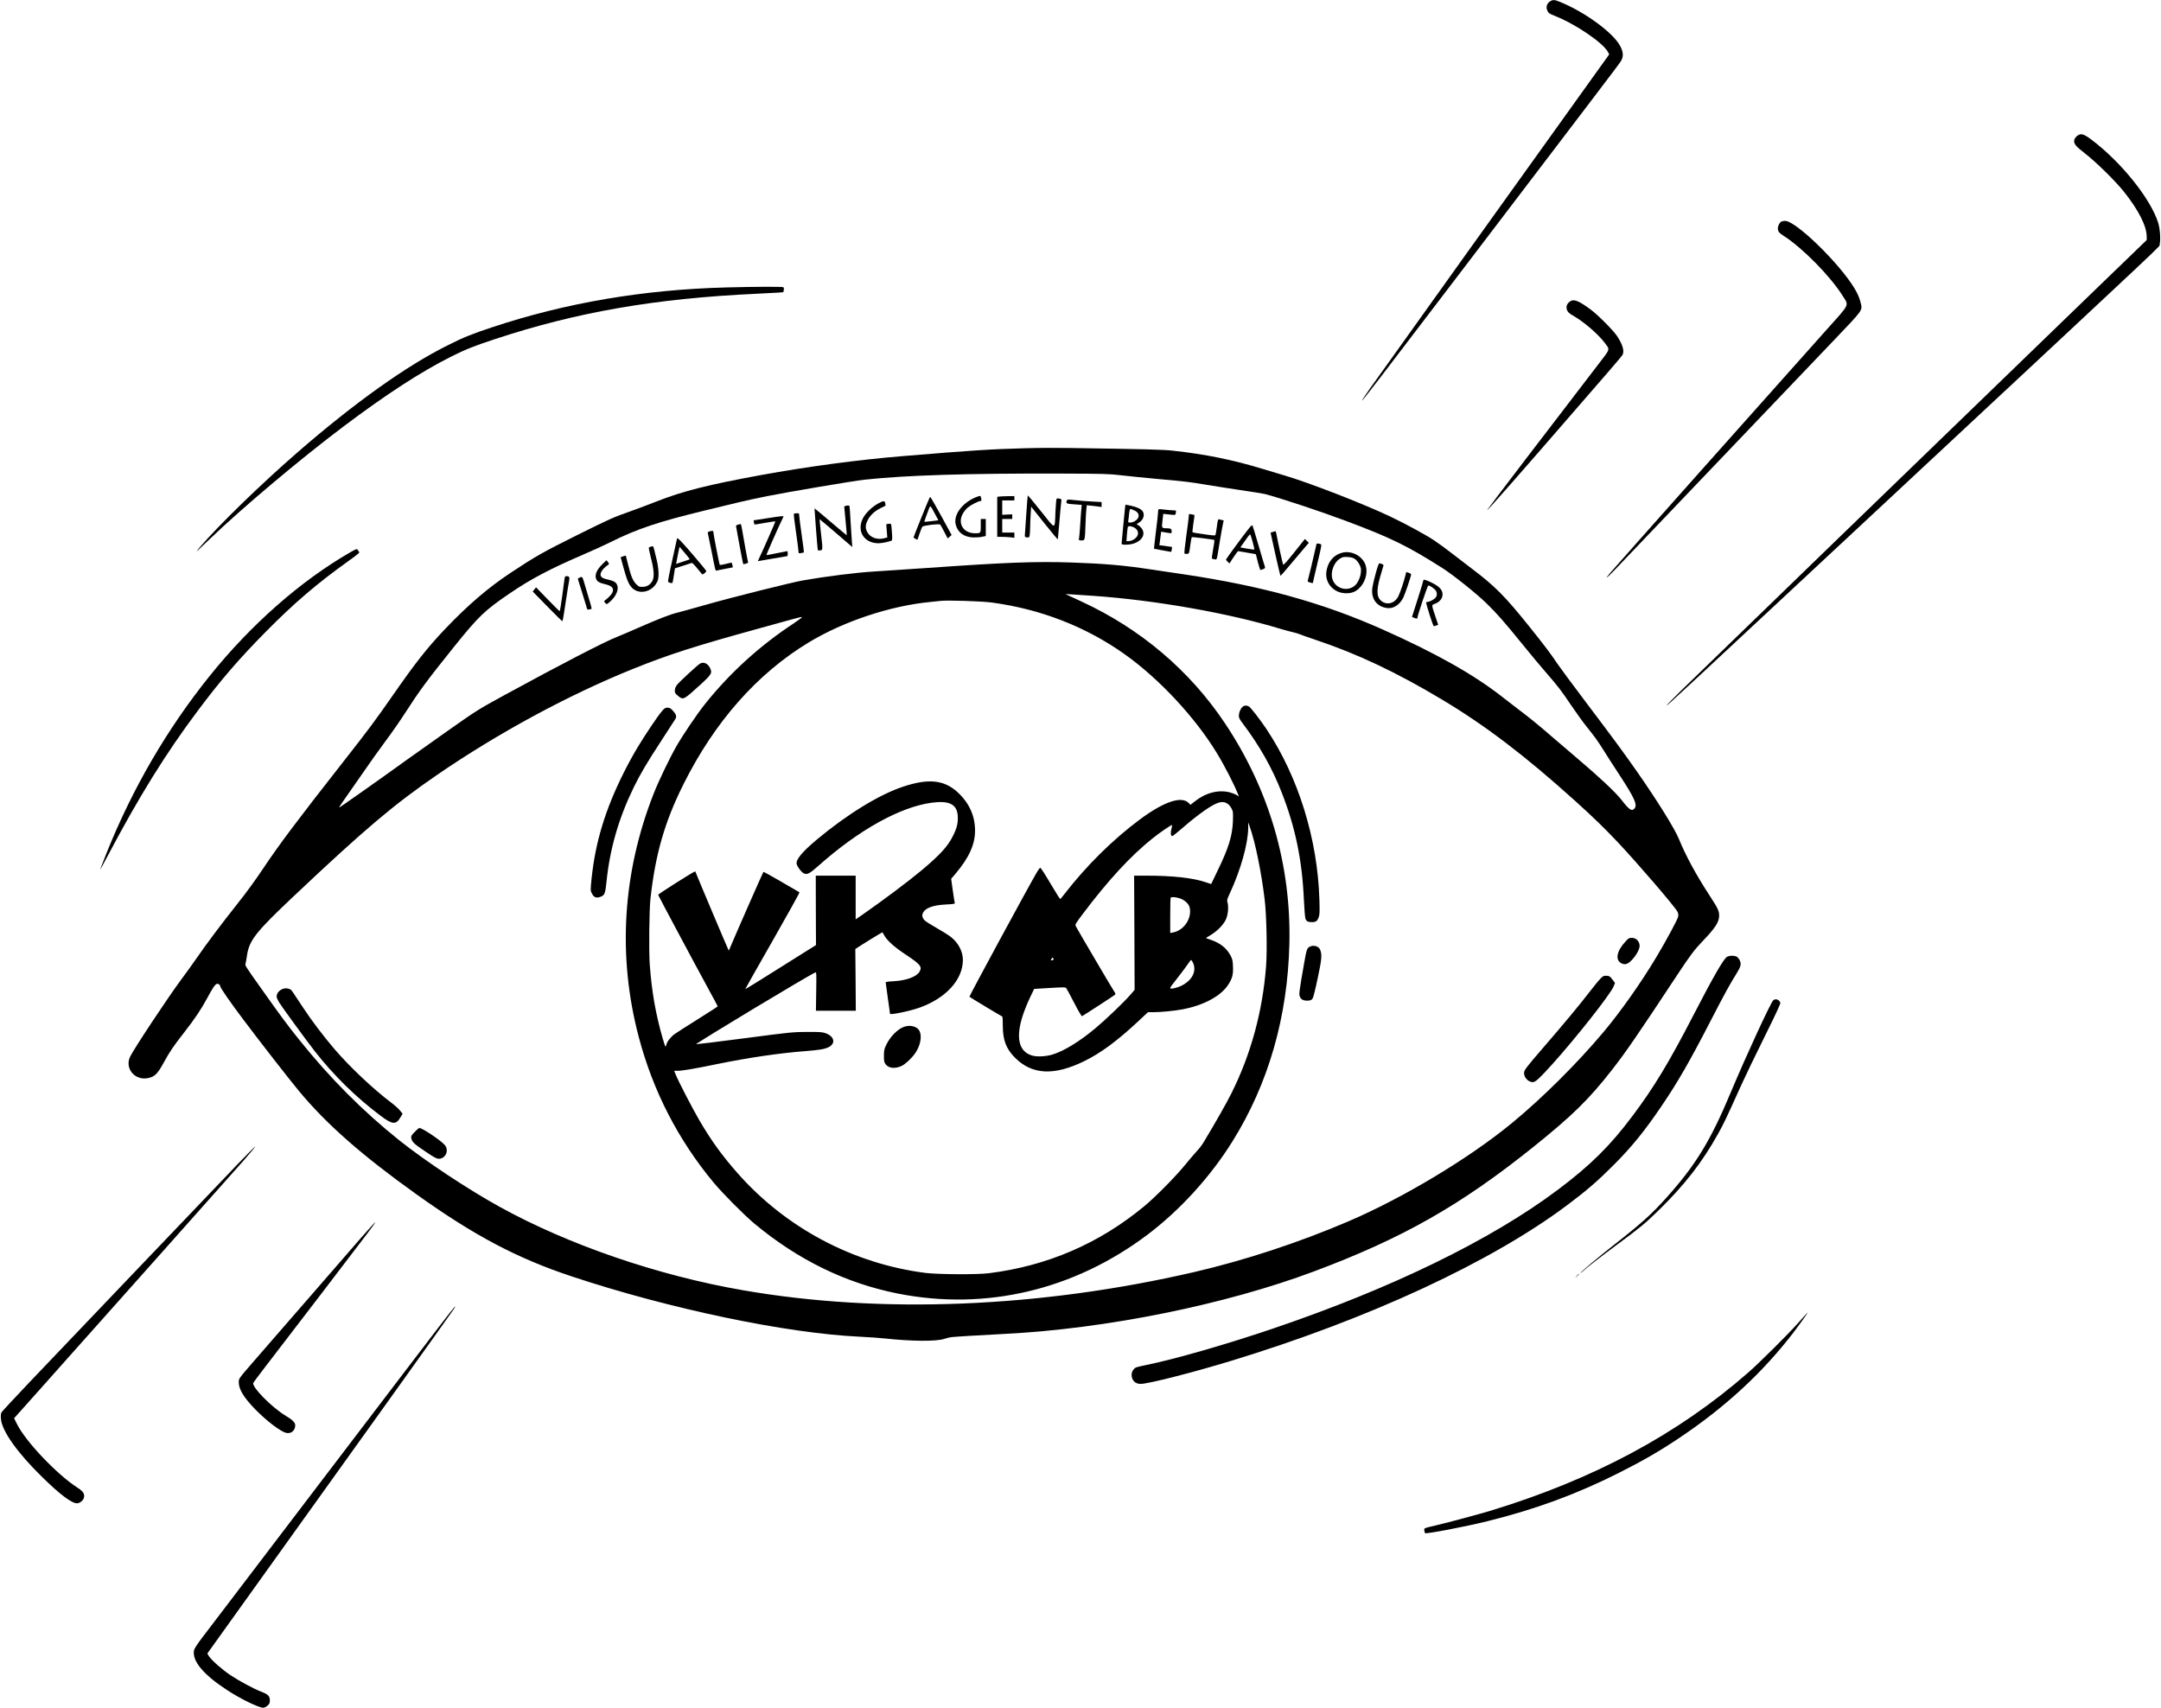 <?xml version="1.0" standalone="no"?>
<!DOCTYPE svg PUBLIC "-//W3C//DTD SVG 20010904//EN"
 "http://www.w3.org/TR/2001/REC-SVG-20010904/DTD/svg10.dtd">
<svg version="1.0" xmlns="http://www.w3.org/2000/svg"
 width="3023pt" height="2389pt" viewBox="0 0 3023 2389"
 preserveAspectRatio="xMidYMid meet">

<g transform="translate(0,2389) scale(0.1,-0.1)"
fill="#000000" stroke="none">
<path d="M21684 23871 c-43 -26 -60 -77 -41 -123 17 -41 28 -49 102 -78 292
-114 682 -379 750 -510 l16 -31 -109 -152 c-833 -1160 -3087 -4308 -3236
-4520 -65 -92 -116 -170 -114 -172 6 -6 206 254 1379 1795 1886 2476 2202
2892 2236 2942 45 68 46 129 1 218 -93 186 -492 480 -847 624 -77 31 -96 32
-137 7z"/>
<path d="M29052 21985 c-16 -14 -32 -37 -35 -52 -10 -53 15 -85 149 -189 152
-117 424 -384 544 -534 205 -256 320 -484 320 -631 l0 -47 -692 -668 c-1966
-1900 -5630 -5447 -5818 -5632 -118 -116 -211 -211 -207 -212 13 0 130 108
3232 3001 3998 3728 3652 3402 3666 3451 16 62 6 218 -21 303 -106 336 -517
848 -933 1161 -113 85 -151 94 -205 49z"/>
<path d="M24917 20789 c-23 -13 -47 -62 -47 -94 0 -42 17 -63 88 -109 259
-166 644 -558 814 -827 95 -151 116 -106 -219 -480 -949 -1062 -2935 -3294
-3031 -3407 -84 -98 -47 -73 63 42 236 247 2773 2904 3092 3240 389 408 378
392 352 499 -16 67 -41 126 -86 202 -213 354 -822 946 -972 945 -20 0 -44 -5
-54 -11z"/>
<path d="M10160 19869 c-1158 -30 -2245 -215 -3278 -558 -286 -95 -397 -140
-622 -253 -578 -288 -1300 -803 -2096 -1494 -513 -446 -1091 -1007 -1373
-1334 -75 -87 -51 -67 144 120 455 437 1254 1109 1861 1567 604 455 1089 770
1514 984 204 102 324 150 620 247 1144 377 2235 566 3640 632 124 6 262 13
306 16 l82 6 6 31 c4 20 2 34 -6 39 -15 9 -391 8 -798 -3z"/>
<path d="M21953 19666 c-39 -33 -49 -73 -30 -118 11 -26 31 -44 80 -72 145
-81 351 -257 443 -379 78 -104 85 -79 -83 -298 -694 -903 -1523 -1989 -1556
-2039 -41 -64 419 460 1424 1620 64 74 193 223 286 330 93 107 175 205 181
217 28 52 0 147 -78 263 -54 81 -270 298 -370 371 -176 130 -241 152 -297 105z"/>
<path d="M14355 17620 c-505 -14 -725 -28 -1730 -111 -618 -51 -1323 -145
-1980 -265 -734 -134 -1096 -225 -1460 -369 -93 -37 -249 -95 -345 -130 -275
-98 -289 -104 -775 -345 -461 -229 -577 -295 -914 -518 -321 -212 -606 -456
-930 -797 -246 -259 -414 -473 -730 -928 -225 -324 -350 -493 -672 -902 -662
-844 -909 -1173 -1133 -1508 -108 -162 -246 -352 -362 -497 -223 -281 -433
-560 -574 -765 -57 -82 -154 -217 -216 -300 -184 -247 -670 -981 -715 -1080
-76 -167 72 -337 256 -296 90 20 128 57 212 210 94 170 126 217 288 426 152
195 238 323 323 481 77 143 110 192 134 200 21 6 48 -11 48 -31 0 -22 139
-223 335 -483 213 -284 640 -832 769 -987 386 -464 877 -896 1641 -1442 809
-578 1406 -894 2170 -1148 1368 -455 3008 -798 4040 -845 110 -5 263 -16 340
-24 381 -41 723 -43 834 -6 31 10 74 21 96 24 44 6 421 29 755 46 1416 72
3080 408 4327 876 1234 462 2042 921 3058 1735 551 442 785 672 1107 1085 192
246 346 469 920 1339 172 261 235 343 347 460 173 179 231 268 230 355 0 69
-17 103 -136 286 -185 283 -335 560 -427 788 -59 145 -307 543 -596 956 -189
269 -334 466 -700 950 -185 245 -365 488 -400 540 -97 145 -180 255 -398 527
-336 419 -478 562 -787 796 -88 67 -223 170 -300 230 -77 60 -189 142 -250
182 -113 75 -411 237 -615 333 -381 180 -1134 472 -1475 572 -71 21 -206 61
-300 90 -417 127 -803 206 -1255 255 -138 16 -342 21 -1445 38 -170 3 -445 2
-610 -3z m1320 -378 c99 -12 331 -35 515 -52 405 -37 458 -43 675 -80 94 -16
309 -49 480 -75 170 -25 328 -50 350 -56 230 -61 781 -244 1138 -378 624 -234
849 -344 1342 -656 147 -93 476 -356 614 -490 154 -150 254 -264 506 -575 109
-135 255 -310 325 -390 174 -200 219 -259 358 -465 67 -99 162 -232 213 -295
128 -161 155 -198 244 -340 43 -69 141 -222 219 -340 214 -328 256 -421 209
-472 -37 -41 -72 -17 -180 122 -84 108 -317 326 -629 590 -87 74 -240 205
-339 290 -197 171 -325 275 -485 395 -58 44 -154 118 -215 166 -394 310 -933
614 -1680 946 -833 371 -1678 605 -2770 768 -132 19 -341 51 -465 69 -381 58
-648 81 -1112 97 -503 17 -918 1 -2013 -76 -275 -19 -612 -42 -750 -50 -241
-14 -672 -68 -995 -125 -167 -30 -994 -237 -1355 -340 -170 -49 -350 -98 -398
-110 -105 -26 -255 -84 -547 -212 -118 -52 -253 -110 -300 -128 -174 -68 -800
-392 -1575 -815 -362 -198 -379 -208 -780 -490 -225 -159 -489 -346 -585 -415
-398 -287 -942 -671 -946 -667 -2 2 20 37 49 78 29 41 145 207 257 369 111
162 267 381 345 485 79 105 198 276 265 380 208 323 308 459 690 935 346 430
429 510 785 752 291 198 562 341 1020 538 143 62 321 143 396 181 356 178 663
281 1303 436 171 41 383 93 471 114 88 22 270 61 405 88 271 55 1211 214 1360
230 576 63 1442 90 2760 86 585 -2 662 -4 825 -23z m-385 -1687 c871 -61 1893
-241 2615 -460 61 -18 144 -41 185 -50 41 -10 80 -21 85 -25 6 -4 105 -39 220
-78 588 -196 1135 -454 1780 -840 606 -363 1161 -786 1863 -1419 248 -224 403
-374 591 -573 287 -305 807 -910 838 -976 10 -20 13 -44 9 -66 -7 -39 -169
-340 -306 -568 -212 -355 -499 -762 -735 -1043 -370 -441 -861 -930 -1290
-1282 -599 -492 -1517 -1043 -2285 -1372 -691 -296 -1447 -544 -2153 -708
-2162 -500 -4386 -590 -6317 -254 -1189 206 -2438 635 -3398 1165 -446 246
-1039 639 -1403 929 -510 407 -971 870 -1404 1410 -168 210 -249 319 -537 725
-214 302 -222 315 -214 336 3 8 13 61 21 117 31 213 124 330 655 831 994 938
1396 1278 2000 1693 858 589 1846 1124 2751 1488 491 198 862 317 1744 560
193 53 406 112 474 131 68 19 130 34 139 32 8 -2 -43 -41 -114 -88 -475 -312
-895 -694 -1242 -1129 -108 -135 -313 -437 -403 -596 -91 -159 -249 -488 -314
-655 -437 -1109 -509 -2277 -209 -3409 199 -753 549 -1434 1044 -2031 123
-149 435 -463 575 -579 610 -507 1275 -831 2000 -976 1227 -245 2466 46 3495
821 454 342 883 812 1192 1309 502 805 770 1737 795 2760 26 1103 -281 2157
-900 3085 -493 739 -1182 1324 -2012 1707 -71 33 -150 70 -175 81 l-45 22 85
-5 c47 -3 182 -12 300 -20z m-1415 -94 c684 -92 1318 -339 1859 -724 482 -343
983 -880 1289 -1383 110 -180 248 -450 298 -581 l9 -25 -33 21 c-18 11 -60 27
-92 36 -160 41 -338 -4 -491 -126 l-61 -48 -23 24 c-99 105 -347 22 -685 -229
-379 -282 -746 -645 -1049 -1036 -32 -41 -61 -76 -64 -77 -4 -2 -65 96 -137
217 -71 121 -135 220 -142 220 -7 0 -30 -30 -51 -67 -124 -212 -947 -1732
-941 -1737 24 -18 453 -276 459 -276 5 0 9 -57 8 -127 0 -203 47 -326 172
-451 238 -238 546 -253 965 -48 231 113 459 281 745 547 l149 139 73 0 c112 0
291 18 411 40 293 56 530 182 635 339 60 91 75 144 70 259 -3 87 -7 104 -37
160 -55 101 -146 172 -277 216 l-66 23 74 46 c89 55 166 134 204 208 31 62 44
177 26 242 -10 34 -7 46 32 130 152 327 255 693 257 915 l0 77 20 -55 c77
-212 164 -639 210 -1021 27 -223 37 -709 20 -937 -48 -630 -213 -1234 -485
-1777 -75 -149 -215 -396 -398 -700 -17 -27 -55 -77 -87 -110 -31 -33 -105
-121 -166 -195 -134 -164 -409 -442 -565 -572 -632 -524 -1359 -838 -2180
-940 -164 -20 -709 -17 -885 5 -1010 129 -1953 630 -2628 1396 -217 247 -364
449 -532 736 -90 152 -294 546 -333 643 l-21 52 47 0 c66 0 243 30 552 94 429
88 859 152 1230 181 212 17 275 28 332 56 103 52 80 152 -45 196 -44 15 -84
18 -257 17 -197 -1 -231 -4 -870 -88 -365 -48 -672 -85 -681 -84 -22 4 1590
975 1669 1005 13 5 14 -27 10 -265 l-4 -272 279 0 279 0 -3 431 -4 432 25 17
c43 31 353 221 355 218 1 -2 13 -23 27 -48 43 -73 143 -162 304 -268 203 -135
228 -167 185 -239 -43 -69 -187 -121 -363 -130 -76 -4 -108 -9 -108 -18 0 -7
14 -106 30 -220 17 -114 30 -212 30 -217 0 -20 273 36 409 84 373 132 610 391
611 669 0 117 -63 239 -167 321 -32 25 -121 81 -197 124 -76 43 -152 91 -167
105 -38 35 -46 74 -25 114 36 66 146 104 324 112 85 4 122 9 119 17 -3 6 -15
86 -28 177 l-23 165 63 74 c188 223 271 407 271 600 0 209 -83 389 -246 539
-188 172 -409 194 -763 75 -335 -111 -786 -389 -1211 -745 -201 -169 -290
-277 -275 -336 10 -41 63 -111 96 -129 49 -25 79 -10 206 102 565 503 1145
826 1589 885 244 32 351 -22 362 -184 6 -99 -11 -172 -69 -285 -72 -145 -182
-264 -441 -481 -183 -153 -539 -419 -820 -615 l-98 -67 0 305 0 306 -279 0
-279 0 1 -486 2 -485 -494 -310 c-271 -171 -494 -309 -496 -307 -1 2 172 307
383 677 212 371 381 676 376 678 -5 2 -119 68 -254 148 -135 79 -248 141 -251
137 -7 -7 -410 -924 -456 -1037 -15 -36 -27 -64 -29 -62 -6 6 -464 1091 -464
1098 0 5 -3 9 -7 8 -19 -1 -518 -317 -516 -327 3 -14 519 -980 694 -1300 77
-140 139 -257 139 -260 0 -4 -126 -85 -279 -181 -153 -96 -299 -189 -325 -208
-53 -38 -105 -105 -113 -145 -3 -16 -9 -28 -13 -28 -4 0 -21 48 -38 108 -101
348 -156 668 -183 1046 -13 193 -7 754 10 911 69 626 199 1077 461 1602 437
876 1032 1550 1755 1987 489 295 1139 511 1700 565 61 6 126 13 145 15 98 11
572 -4 715 -23z m3296 -2814 c19 -12 44 -42 57 -67 22 -42 23 -53 19 -180 -8
-204 -59 -371 -217 -696 l-87 -181 -86 28 c-172 58 -456 89 -812 89 l-180 0 4
-799 3 -798 -59 -69 c-89 -103 -344 -347 -490 -469 -219 -183 -436 -317 -596
-366 -93 -29 -219 -36 -290 -15 -188 55 -232 254 -126 571 22 66 66 174 98
241 l58 120 219 13 c208 12 219 12 232 -6 7 -10 57 -102 110 -205 53 -104 102
-186 108 -184 15 6 446 286 461 300 10 9 8 19 -11 46 -32 48 -522 881 -537
913 -11 24 -5 34 96 169 358 475 672 815 976 1058 106 85 267 195 275 188 2
-3 -2 -29 -10 -59 -13 -52 -9 -90 10 -96 5 -2 41 25 79 58 222 194 403 330
514 386 80 40 133 43 182 10z m-672 -1323 c65 -19 127 -73 141 -122 41 -150
-74 -328 -232 -357 l-38 -7 0 244 c0 135 3 248 7 251 11 12 67 8 122 -9z
m-1759 -855 c0 -4 -9 -9 -20 -12 -23 -6 -24 -3 -8 23 9 14 14 16 20 7 4 -7 8
-15 8 -18z m1945 -40 c61 -118 -4 -253 -159 -329 -65 -32 -156 -51 -156 -32 0
11 14 30 141 192 41 53 90 119 109 148 19 28 38 52 42 52 4 0 15 -14 23 -31z"/>
<path d="M13680 16945 c-206 -72 -346 -249 -311 -392 27 -109 110 -173 236
-181 39 -2 96 1 128 8 l57 11 0 120 0 119 -35 0 -35 0 0 -94 c0 -106 0 -106
-81 -106 -163 0 -248 139 -169 276 16 29 46 66 67 83 45 37 148 91 175 91 19
0 22 17 10 56 -7 20 -10 20 -42 9z"/>
<path d="M14356 16688 c-10 -150 -19 -282 -20 -293 -1 -15 6 -21 30 -23 28 -3
32 0 38 29 3 17 6 75 7 128 1 53 4 136 8 184 l6 89 184 -231 c102 -127 186
-229 188 -228 1 2 12 113 23 248 11 134 22 260 26 281 5 34 4 36 -27 43 -21 5
-34 3 -39 -5 -4 -7 -11 -86 -15 -175 -11 -263 9 -263 -200 -1 -99 124 -183
226 -186 226 -3 0 -14 -123 -23 -272z"/>
<path d="M13973 16943 l-23 -4 0 -280 0 -279 59 0 c32 0 86 -3 120 -6 l61 -7
0 37 0 36 -85 0 -85 0 0 95 0 95 70 0 70 0 0 33 0 32 -70 -3 -70 -4 0 101 0
101 85 0 85 0 0 30 0 30 -97 -1 c-54 -1 -108 -4 -120 -6z"/>
<path d="M13002 16923 c-17 -33 -222 -540 -222 -550 0 -9 50 -37 55 -31 1 2
14 39 29 84 15 45 32 88 39 96 14 18 235 44 250 29 5 -5 30 -50 56 -101 l48
-92 28 24 27 24 -136 249 c-75 136 -143 257 -151 267 -13 19 -14 19 -23 1z
m76 -220 l49 -91 -41 -6 c-101 -13 -156 -18 -156 -13 0 5 41 118 69 191 15 37
19 32 79 -81z"/>
<path d="M14925 16892 c-17 -46 -10 -50 101 -57 l106 -8 -6 -66 c-3 -36 -11
-138 -16 -226 -6 -88 -13 -170 -16 -182 -4 -21 -1 -23 35 -23 49 0 47 -5 56
225 3 88 8 184 12 214 l6 53 56 -6 c31 -3 77 -9 104 -12 l47 -7 0 35 0 35
-132 7 c-73 4 -181 12 -240 19 -90 11 -108 10 -113 -1z"/>
<path d="M12285 16847 c-87 -47 -179 -137 -216 -212 -87 -178 20 -345 221
-345 50 0 168 26 185 40 7 6 8 40 2 112 -4 57 -9 108 -11 114 -3 6 -18 9 -36
6 l-32 -5 7 -93 7 -93 -39 -10 c-101 -28 -202 9 -243 89 -26 52 -25 94 5 157
32 69 98 132 182 174 37 19 69 34 71 35 1 0 -1 15 -4 32 -8 40 -23 40 -99 -1z"/>
<path d="M15736 16768 c-4 -35 -15 -153 -26 -263 -11 -110 -20 -207 -20 -217
0 -15 9 -18 58 -18 169 0 286 104 235 208 -10 20 -33 47 -51 58 l-32 22 35 22
c60 37 83 110 49 158 -22 32 -82 60 -164 77 -39 8 -73 15 -75 15 -2 0 -6 -28
-9 -62z m131 -18 c51 -22 71 -58 57 -98 -12 -35 -69 -72 -111 -72 -32 0 -34 2
-29 28 2 15 8 57 11 95 4 41 11 67 18 67 7 0 31 -9 54 -20z m-13 -234 c40 -17
66 -51 66 -87 0 -53 -70 -109 -136 -109 l-26 0 6 88 c4 48 10 95 12 105 6 21
33 22 78 3z"/>
<path d="M11828 16813 c-10 -2 -18 -8 -18 -11 1 -4 9 -95 19 -202 10 -107 18
-196 16 -198 -1 -1 -102 83 -225 188 -122 105 -224 189 -226 188 -2 -3 41
-561 46 -585 0 -2 10 -3 23 -3 49 0 49 2 23 226 -13 115 -22 210 -21 211 1 2
104 -86 230 -194 l228 -196 -6 74 c-3 41 -11 166 -18 279 -6 113 -13 211 -15
218 -3 12 -23 14 -56 5z"/>
<path d="M16207 16764 c-4 -4 -7 -22 -7 -39 0 -18 -13 -139 -30 -271 -16 -131
-28 -239 -27 -240 3 -2 230 -44 238 -44 4 0 9 15 11 34 l4 35 -89 12 -89 12 6
41 c3 23 9 65 12 95 l7 53 36 -6 c122 -21 111 -22 111 12 0 34 -13 42 -73 42
-67 0 -68 3 -55 109 l11 93 61 -7 c113 -13 111 -13 114 21 l3 32 -88 6 c-48 4
-102 9 -118 12 -17 3 -34 2 -38 -2z"/>
<path d="M11105 16700 c-3 -5 10 -118 30 -252 19 -134 35 -256 35 -272 0 -27
2 -28 36 -23 20 3 38 8 40 9 2 2 -12 112 -31 243 -19 132 -35 255 -35 273 0
30 -2 32 -34 32 -19 0 -37 -4 -41 -10z"/>
<path d="M16630 16669 c0 -19 -16 -142 -35 -274 -19 -132 -30 -244 -26 -248 5
-5 21 -7 37 -5 29 3 29 3 44 115 8 61 18 115 22 118 6 6 308 -32 317 -40 2 -2
-6 -61 -19 -130 -12 -70 -20 -128 -18 -129 1 -2 18 -6 35 -9 39 -8 31 -31 73
228 18 105 37 218 45 253 l13 62 -27 6 c-14 3 -32 7 -38 9 -14 5 -18 -8 -33
-120 -6 -44 -13 -87 -16 -96 -4 -13 -21 -13 -159 7 -86 11 -158 24 -162 28 -4
3 2 58 11 122 10 63 17 116 15 119 -2 2 -21 6 -41 10 -38 7 -38 7 -38 -26z"/>
<path d="M10725 16639 c-99 -15 -181 -28 -183 -28 -2 -1 9 -54 13 -59 1 -1 67
9 145 23 79 14 145 23 147 22 3 -3 -202 -468 -232 -526 -8 -17 -14 -31 -13
-31 2 0 93 16 203 35 110 19 203 35 207 35 5 0 8 16 8 35 0 19 -3 35 -7 35 -5
0 -71 -13 -148 -29 -77 -17 -141 -28 -143 -26 -4 4 171 401 214 487 13 26 24
50 24 53 0 9 -47 4 -235 -26z"/>
<path d="M10325 16551 c-18 -4 -29 -13 -29 -21 4 -30 96 -525 100 -529 8 -9
73 11 69 22 -5 13 -66 347 -85 465 -6 39 -15 71 -18 71 -4 -1 -20 -4 -37 -8z"/>
<path d="M17463 16488 c-87 -110 -313 -418 -313 -426 0 -5 11 -19 24 -31 l25
-23 56 86 c31 47 61 86 66 86 6 0 64 -10 129 -22 l118 -21 27 -106 c15 -58 31
-109 34 -112 3 -4 21 0 39 8 25 10 32 18 28 30 -4 9 -43 141 -87 292 -44 152
-84 282 -88 289 -6 10 -22 -4 -58 -50z m61 -182 c15 -54 25 -101 22 -103 -3
-3 -48 3 -100 12 l-95 17 40 57 c23 31 53 73 67 94 14 21 28 34 32 30 4 -4 19
-52 34 -107z"/>
<path d="M9933 16458 c-18 -5 -33 -12 -33 -17 0 -4 14 -73 31 -152 17 -79 41
-198 53 -264 12 -66 26 -119 32 -118 5 1 60 11 122 24 l114 22 -6 30 c-3 17
-8 33 -11 35 -2 2 -39 -5 -82 -17 -42 -11 -80 -17 -84 -13 -7 8 -89 426 -89
454 0 23 -10 27 -47 16z"/>
<path d="M17804 16448 l-30 -10 66 -299 c37 -165 69 -301 72 -304 2 -3 54 55
114 128 61 72 149 178 197 233 l86 101 -27 26 -28 27 -148 -186 c-103 -129
-151 -182 -156 -173 -7 12 -78 334 -95 432 -4 20 -10 37 -14 36 -3 -1 -20 -6
-37 -11z"/>
<path d="M9470 16353 c0 -4 -30 -139 -66 -301 -38 -166 -63 -297 -58 -302 5
-5 21 -12 35 -15 25 -6 27 -4 34 37 3 24 11 71 17 105 l10 63 111 35 c62 20
117 38 124 40 7 2 40 -31 74 -73 34 -42 66 -81 71 -86 8 -10 58 30 58 46 0 10
-277 336 -349 411 -42 44 -61 56 -61 40z m110 -199 c40 -47 70 -87 69 -88 -2
-2 -46 -17 -98 -34 l-93 -31 5 27 c3 15 13 69 23 120 10 50 19 92 20 92 1 0
34 -39 74 -86z"/>
<path d="M18416 16279 c-3 -8 -14 -59 -26 -114 -20 -92 -84 -357 -96 -397 -4
-13 4 -19 32 -27 21 -6 38 -9 39 -8 1 1 12 49 24 107 13 58 41 177 62 264 22
87 36 163 32 167 -17 16 -63 21 -67 8z"/>
<path d="M9105 16243 c-11 -3 -23 -8 -28 -12 -4 -4 9 -70 29 -147 44 -170 50
-270 18 -324 -30 -53 -78 -80 -137 -80 -46 0 -54 3 -92 43 -45 47 -72 117
-116 297 -13 52 -24 96 -25 98 0 1 -17 -4 -36 -10 l-36 -13 37 -135 c46 -167
66 -221 103 -271 94 -130 304 -92 375 70 24 55 20 168 -11 301 -35 152 -46
190 -54 189 -4 -1 -16 -3 -27 -6z"/>
<path d="M18768 16156 c-117 -32 -198 -134 -214 -268 -18 -151 94 -283 251
-296 85 -6 145 11 199 60 90 79 133 215 102 323 -40 135 -198 221 -338 181z
m186 -86 c22 -15 47 -46 63 -78 22 -44 25 -62 20 -110 -5 -63 -41 -144 -79
-179 -103 -96 -274 -51 -318 83 -32 95 17 233 100 286 40 26 52 29 111 26 50
-3 75 -10 103 -28z"/>
<path d="M8428 15999 c-82 -81 -112 -152 -88 -210 15 -36 48 -54 130 -73 96
-23 124 -59 94 -121 -13 -27 -76 -90 -112 -111 -7 -4 23 -44 34 -44 21 0 96
74 124 124 57 99 34 181 -56 205 -22 5 -58 15 -81 21 -76 19 -92 58 -49 121
13 19 40 46 60 60 42 28 42 29 18 59 l-18 23 -56 -54z"/>
<path d="M19247 15878 c-20 -73 -41 -161 -47 -196 -28 -159 52 -278 202 -298
90 -12 176 42 228 145 26 53 110 300 110 326 0 6 -15 16 -34 22 l-34 11 -12
-47 c-19 -81 -71 -234 -97 -289 -44 -94 -141 -130 -221 -82 -83 51 -93 141
-38 341 19 68 39 136 44 150 9 23 8 28 -14 38 -14 6 -31 11 -38 11 -8 0 -26
-49 -49 -132z"/>
<path d="M7897 15793 c-3 -21 -18 -131 -33 -245 -15 -115 -31 -208 -35 -208
-4 0 -80 75 -169 167 l-161 167 -24 -30 -23 -29 201 -205 c111 -113 205 -206
209 -208 10 -5 13 10 53 277 20 129 40 257 46 284 10 55 3 67 -37 67 -17 0
-23 -8 -27 -37z"/>
<path d="M8105 15808 c-11 -6 -21 -12 -22 -12 -1 -1 22 -76 51 -166 29 -91 59
-189 67 -218 13 -52 14 -53 43 -48 16 4 31 8 33 10 2 2 -18 77 -46 167 -27 90
-57 190 -66 222 -17 58 -25 65 -60 45z"/>
<path d="M19910 15767 c0 -7 -35 -124 -79 -260 l-79 -248 32 -13 c34 -14 46
-12 46 8 0 28 139 441 149 444 14 5 55 -20 94 -56 31 -30 36 -75 11 -110 -18
-26 -84 -62 -114 -62 -11 0 -20 -3 -20 -7 0 -29 97 -333 107 -333 6 0 23 4 37
10 l25 9 -38 113 c-58 175 -58 163 -6 182 65 25 105 75 105 131 0 63 -47 114
-155 165 -85 42 -115 49 -115 27z"/>
<path d="M9793 14607 c-36 -21 -295 -260 -325 -301 -19 -27 -28 -51 -28 -77 0
-32 6 -43 44 -73 74 -61 75 -61 303 146 171 156 181 173 143 248 -30 60 -89
84 -137 57z"/>
<path d="M17379 13999 c-28 -28 -49 -81 -49 -123 0 -26 12 -51 49 -99 240
-318 415 -626 550 -972 192 -489 287 -950 311 -1504 6 -130 16 -249 22 -264
14 -35 36 -47 88 -47 57 0 76 13 96 65 15 40 16 71 11 248 -25 849 -294 1717
-740 2387 -83 124 -216 297 -242 314 -33 22 -71 20 -96 -5z"/>
<path d="M9262 13944 c-55 -61 -239 -336 -346 -514 -48 -79 -132 -232 -186
-340 -263 -523 -402 -981 -455 -1496 -16 -161 -16 -162 5 -203 26 -53 59 -67
113 -49 65 21 74 43 92 218 46 455 170 884 380 1315 93 190 183 342 388 656
100 154 188 290 196 303 20 32 8 68 -38 116 -30 32 -45 40 -74 40 -29 0 -42
-7 -75 -46z"/>
<path d="M22741 10721 c-126 -134 -150 -260 -59 -307 56 -29 102 -9 171 75 59
73 91 144 82 187 -10 56 -54 94 -106 94 -39 0 -48 -5 -88 -49z"/>
<path d="M18319 10645 c-35 -19 -43 -43 -73 -215 -74 -422 -77 -448 -62 -483
16 -41 57 -59 116 -55 32 2 47 9 61 28 11 15 39 128 72 285 57 266 62 327 35
398 -20 51 -94 72 -149 42z"/>
<path d="M22386 10197 c-23 -23 -95 -112 -161 -197 -140 -182 -345 -428 -643
-773 -244 -283 -262 -308 -262 -351 0 -68 76 -137 135 -122 36 9 93 64 257
245 327 362 813 978 860 1090 l20 50 -28 38 c-40 55 -53 63 -98 63 -33 0 -46
-6 -80 -43z"/>
<path d="M3969 10060 c-61 -18 -99 -62 -99 -114 0 -12 15 -47 33 -77 36 -59
374 -523 498 -682 263 -337 579 -648 922 -905 164 -124 216 -129 275 -29 l34
56 -38 47 c-21 26 -75 74 -119 107 -253 191 -573 492 -793 747 -152 177 -330
412 -447 591 -143 219 -157 240 -174 248 -28 15 -65 19 -92 11z"/>
<path d="M5800 8054 c-47 -49 -52 -59 -46 -87 10 -53 36 -78 194 -184 126 -85
159 -103 190 -103 97 0 148 118 83 193 -59 67 -313 237 -354 237 -8 0 -38 -25
-67 -56z"/>
<path d="M12647 9526 c-92 -33 -196 -139 -251 -256 -27 -57 -31 -76 -31 -150
0 -72 3 -90 23 -117 42 -59 134 -68 228 -23 51 25 142 111 187 177 72 105 97
233 60 310 -30 63 -128 90 -216 59z"/>
<path d="M4895 16161 c-690 -398 -1384 -1008 -1961 -1726 -596 -741 -1082
-1576 -1444 -2480 -49 -125 -90 -229 -90 -233 0 -4 50 88 111 203 434 822 809
1426 1254 2020 323 432 577 726 950 1104 401 406 721 680 1168 999 137 98 163
122 136 122 -5 0 -7 5 -4 10 3 6 2 10 -4 10 -5 0 -11 7 -13 15 -2 10 -29 -1
-103 -44z"/>
<path d="M24160 10505 c-47 -25 -193 -279 -470 -815 -343 -664 -554 -1014
-856 -1415 -311 -415 -586 -687 -1039 -1027 -936 -704 -2333 -1384 -4003
-1949 -657 -222 -1365 -425 -1756 -504 -71 -15 -137 -30 -147 -36 -34 -18 -59
-61 -59 -101 0 -77 50 -128 125 -128 106 0 735 160 1265 322 1927 587 3641
1382 4706 2181 276 207 421 333 644 556 261 262 434 475 682 841 221 326 386
614 673 1170 192 373 281 535 369 674 60 97 68 133 41 186 -8 16 -25 36 -37
44 -28 20 -104 20 -138 1z"/>
<path d="M24807 9898 c-34 -26 -380 -776 -597 -1293 -281 -672 -486 -1008
-886 -1456 -218 -244 -360 -372 -759 -684 -197 -154 -455 -371 -455 -382 0 -4
15 7 33 24 54 51 261 211 487 378 312 230 386 291 574 475 362 354 610 673
829 1067 83 149 111 208 323 678 60 132 209 442 332 689 148 298 221 455 217
467 -15 45 -63 63 -98 37z"/>
<path d="M3328 7608 c-129 -134 -754 -788 -1389 -1454 -635 -665 -1323 -1387
-1529 -1603 -206 -217 -381 -405 -389 -419 -9 -18 -12 -46 -8 -90 13 -171 231
-477 581 -819 243 -238 408 -363 483 -363 40 0 89 40 98 81 11 51 -11 86 -89
136 -287 184 -726 645 -848 891 l-41 82 30 33 c16 17 156 174 310 347 154 173
340 383 414 465 307 343 2344 2632 2464 2768 127 146 160 187 152 187 -2 0
-110 -109 -239 -242z"/>
<path d="M5037 6558 c-112 -128 -461 -530 -776 -893 -315 -363 -641 -738 -725
-834 -197 -228 -196 -226 -196 -278 0 -98 70 -213 229 -377 162 -166 362 -318
439 -332 67 -13 122 35 122 107 0 39 -38 77 -139 137 -191 116 -470 399 -448
456 3 8 73 101 154 207 350 454 1338 1745 1434 1874 177 235 165 226 -94 -67z"/>
<path d="M22059 6043 l-24 -28 28 24 c15 14 27 26 27 28 0 8 -8 1 -31 -24z"/>
<path d="M6289 5521 c-105 -133 -574 -748 -1779 -2331 -563 -740 -1144 -1502
-1290 -1695 -147 -192 -319 -419 -383 -503 -76 -100 -119 -166 -123 -188 -28
-150 128 -338 461 -556 185 -122 444 -248 507 -248 17 0 41 12 60 29 28 25 33
36 33 75 0 58 -25 84 -120 120 -109 42 -305 148 -432 232 -119 80 -267 211
-303 269 l-20 33 232 324 c1975 2754 3078 4296 3221 4501 10 16 18 30 16 31
-2 2 -38 -40 -80 -93z"/>
<path d="M25158 5387 c-149 -168 -545 -561 -708 -703 -988 -863 -2164 -1492
-3615 -1933 -154 -46 -578 -160 -732 -196 -194 -46 -183 -41 -178 -76 2 -17 6
-34 9 -37 15 -14 566 91 876 168 670 166 1247 378 1845 680 331 167 558 298
830 480 651 435 1176 920 1612 1490 82 108 197 270 191 270 -2 0 -60 -64 -130
-143z"/>
</g>
</svg>
